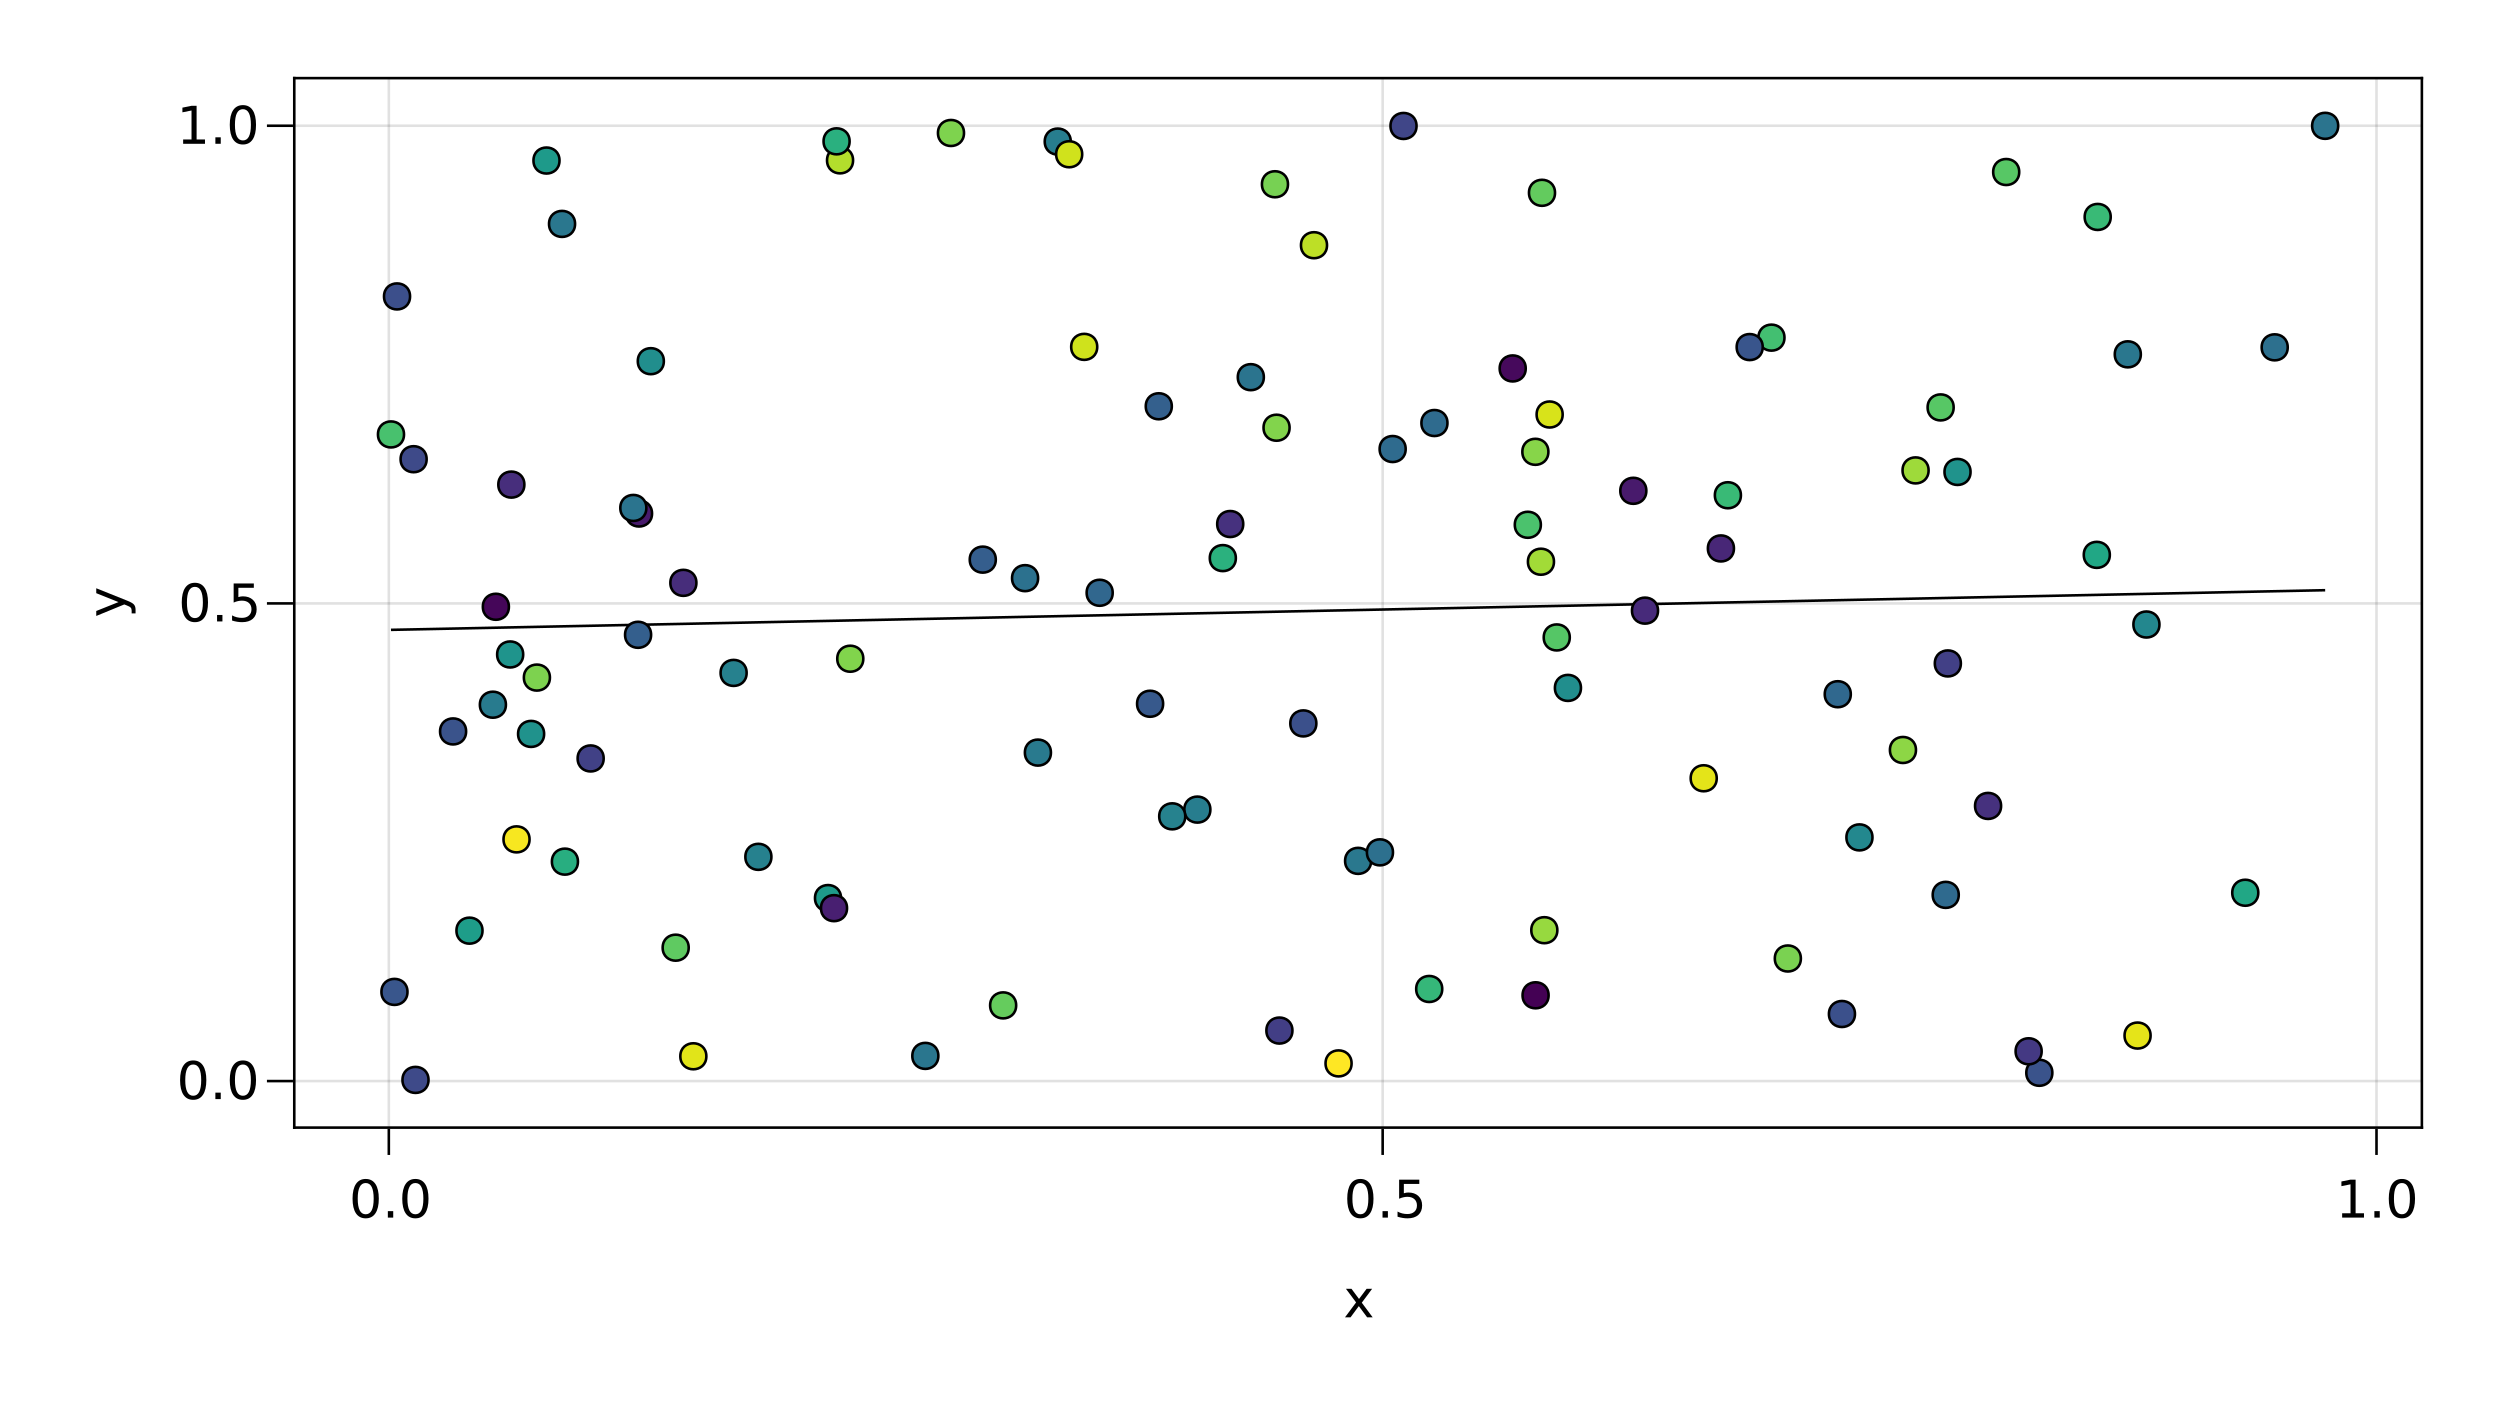 <?xml version="1.0" encoding="UTF-8"?>
<svg xmlns="http://www.w3.org/2000/svg" xmlns:xlink="http://www.w3.org/1999/xlink" width="960pt" height="540pt" viewBox="0 0 960 540" version="1.1">
<defs>
<g>
<symbol overflow="visible" id="glyph0-0">
<path style="stroke:none;" d="M 1 3.531 L 1 -14.109 L 11 -14.109 L 11 3.531 Z M 2.125 2.422 L 9.891 2.422 L 9.891 -12.984 L 2.125 -12.984 Z M 2.125 2.422 "/>
</symbol>
<symbol overflow="visible" id="glyph0-1">
<path style="stroke:none;" d="M 6.359 -13.281 C 5.336 -13.281 4.57 -12.781 4.062 -11.781 C 3.551 -10.781 3.297 -9.281 3.297 -7.281 C 3.297 -5.281 3.551 -3.781 4.062 -2.781 C 4.57 -1.781 5.336 -1.281 6.359 -1.281 C 7.379 -1.281 8.145 -1.781 8.656 -2.781 C 9.164 -3.781 9.422 -5.281 9.422 -7.281 C 9.422 -9.281 9.164 -10.781 8.656 -11.781 C 8.145 -12.781 7.379 -13.281 6.359 -13.281 Z M 6.359 -14.844 C 7.992 -14.844 9.238 -14.195 10.094 -12.906 C 10.957 -11.613 11.391 -9.738 11.391 -7.281 C 11.391 -4.82 10.957 -2.945 10.094 -1.656 C 9.238 -0.363 7.992 0.281 6.359 0.281 C 4.723 0.281 3.473 -0.363 2.609 -1.656 C 1.742 -2.945 1.312 -4.82 1.312 -7.281 C 1.312 -9.738 1.742 -11.613 2.609 -12.906 C 3.473 -14.195 4.723 -14.844 6.359 -14.844 Z M 6.359 -14.844 "/>
</symbol>
<symbol overflow="visible" id="glyph1-0">
<path style="stroke:none;" d="M 1 3.531 L 1 -14.109 L 11 -14.109 L 11 3.531 Z M 2.125 2.422 L 9.891 2.422 L 9.891 -12.984 L 2.125 -12.984 Z M 2.125 2.422 "/>
</symbol>
<symbol overflow="visible" id="glyph1-1">
<path style="stroke:none;" d="M 2.141 -2.484 L 4.203 -2.484 L 4.203 0 L 2.141 0 Z M 2.141 -2.484 "/>
</symbol>
<symbol overflow="visible" id="glyph1-2">
<path style="stroke:none;" d="M 6.359 -13.281 C 5.336 -13.281 4.57 -12.781 4.062 -11.781 C 3.551 -10.781 3.297 -9.281 3.297 -7.281 C 3.297 -5.281 3.551 -3.781 4.062 -2.781 C 4.57 -1.781 5.336 -1.281 6.359 -1.281 C 7.379 -1.281 8.145 -1.781 8.656 -2.781 C 9.164 -3.781 9.422 -5.281 9.422 -7.281 C 9.422 -9.281 9.164 -10.781 8.656 -11.781 C 8.145 -12.781 7.379 -13.281 6.359 -13.281 Z M 6.359 -14.844 C 7.992 -14.844 9.238 -14.195 10.094 -12.906 C 10.957 -11.613 11.391 -9.738 11.391 -7.281 C 11.391 -4.82 10.957 -2.945 10.094 -1.656 C 9.238 -0.363 7.992 0.281 6.359 0.281 C 4.723 0.281 3.473 -0.363 2.609 -1.656 C 1.742 -2.945 1.312 -4.82 1.312 -7.281 C 1.312 -9.738 1.742 -11.613 2.609 -12.906 C 3.473 -14.195 4.723 -14.844 6.359 -14.844 Z M 6.359 -14.844 "/>
</symbol>
<symbol overflow="visible" id="glyph2-0">
<path style="stroke:none;" d="M 1 3.531 L 1 -14.109 L 11 -14.109 L 11 3.531 Z M 2.125 2.422 L 9.891 2.422 L 9.891 -12.984 L 2.125 -12.984 Z M 2.125 2.422 "/>
</symbol>
<symbol overflow="visible" id="glyph2-1">
<path style="stroke:none;" d="M 6.359 -13.281 C 5.336 -13.281 4.57 -12.781 4.062 -11.781 C 3.551 -10.781 3.297 -9.281 3.297 -7.281 C 3.297 -5.281 3.551 -3.781 4.062 -2.781 C 4.57 -1.781 5.336 -1.281 6.359 -1.281 C 7.379 -1.281 8.145 -1.781 8.656 -2.781 C 9.164 -3.781 9.422 -5.281 9.422 -7.281 C 9.422 -9.281 9.164 -10.781 8.656 -11.781 C 8.145 -12.781 7.379 -13.281 6.359 -13.281 Z M 6.359 -14.844 C 7.992 -14.844 9.238 -14.195 10.094 -12.906 C 10.957 -11.613 11.391 -9.738 11.391 -7.281 C 11.391 -4.82 10.957 -2.945 10.094 -1.656 C 9.238 -0.363 7.992 0.281 6.359 0.281 C 4.723 0.281 3.473 -0.363 2.609 -1.656 C 1.742 -2.945 1.312 -4.82 1.312 -7.281 C 1.312 -9.738 1.742 -11.613 2.609 -12.906 C 3.473 -14.195 4.723 -14.844 6.359 -14.844 Z M 6.359 -14.844 "/>
</symbol>
<symbol overflow="visible" id="glyph2-2">
<path style="stroke:none;" d="M 2.141 -2.484 L 4.203 -2.484 L 4.203 0 L 2.141 0 Z M 2.141 -2.484 "/>
</symbol>
<symbol overflow="visible" id="glyph2-3">
<path style="stroke:none;" d="M 2.156 -14.578 L 9.906 -14.578 L 9.906 -12.922 L 3.969 -12.922 L 3.969 -9.344 C 4.25 -9.445 4.531 -9.52 4.812 -9.562 C 5.102 -9.613 5.395 -9.641 5.688 -9.641 C 7.312 -9.641 8.598 -9.191 9.547 -8.297 C 10.504 -7.41 10.984 -6.203 10.984 -4.672 C 10.984 -3.109 10.492 -1.891 9.516 -1.016 C 8.535 -0.148 7.156 0.281 5.375 0.281 C 4.77 0.281 4.148 0.227 3.516 0.125 C 2.879 0.02 2.223 -0.133 1.547 -0.344 L 1.547 -2.328 C 2.129 -2.004 2.734 -1.766 3.359 -1.609 C 3.984 -1.453 4.645 -1.375 5.344 -1.375 C 6.469 -1.375 7.359 -1.672 8.016 -2.266 C 8.672 -2.859 9 -3.66 9 -4.672 C 9 -5.691 8.672 -6.5 8.016 -7.094 C 7.359 -7.688 6.469 -7.984 5.344 -7.984 C 4.812 -7.984 4.285 -7.922 3.766 -7.797 C 3.242 -7.68 2.707 -7.5 2.156 -7.25 Z M 2.156 -14.578 "/>
</symbol>
<symbol overflow="visible" id="glyph2-4">
<path style="stroke:none;" d="M 2.484 -1.656 L 5.703 -1.656 L 5.703 -12.781 L 2.203 -12.078 L 2.203 -13.875 L 5.688 -14.578 L 7.656 -14.578 L 7.656 -1.656 L 10.875 -1.656 L 10.875 0 L 2.484 0 Z M 2.484 -1.656 "/>
</symbol>
<symbol overflow="visible" id="glyph3-0">
<path style="stroke:none;" d="M 1 3.531 L 1 -14.109 L 11 -14.109 L 11 3.531 Z M 2.125 2.422 L 9.891 2.422 L 9.891 -12.984 L 2.125 -12.984 Z M 2.125 2.422 "/>
</symbol>
<symbol overflow="visible" id="glyph3-1">
<path style="stroke:none;" d="M 2.141 -2.484 L 4.203 -2.484 L 4.203 0 L 2.141 0 Z M 2.141 -2.484 "/>
</symbol>
<symbol overflow="visible" id="glyph3-2">
<path style="stroke:none;" d="M 6.359 -13.281 C 5.336 -13.281 4.57 -12.781 4.062 -11.781 C 3.551 -10.781 3.297 -9.281 3.297 -7.281 C 3.297 -5.281 3.551 -3.781 4.062 -2.781 C 4.57 -1.781 5.336 -1.281 6.359 -1.281 C 7.379 -1.281 8.145 -1.781 8.656 -2.781 C 9.164 -3.781 9.422 -5.281 9.422 -7.281 C 9.422 -9.281 9.164 -10.781 8.656 -11.781 C 8.145 -12.781 7.379 -13.281 6.359 -13.281 Z M 6.359 -14.844 C 7.992 -14.844 9.238 -14.195 10.094 -12.906 C 10.957 -11.613 11.391 -9.738 11.391 -7.281 C 11.391 -4.82 10.957 -2.945 10.094 -1.656 C 9.238 -0.363 7.992 0.281 6.359 0.281 C 4.723 0.281 3.473 -0.363 2.609 -1.656 C 1.742 -2.945 1.312 -4.82 1.312 -7.281 C 1.312 -9.738 1.742 -11.613 2.609 -12.906 C 3.473 -14.195 4.723 -14.844 6.359 -14.844 Z M 6.359 -14.844 "/>
</symbol>
<symbol overflow="visible" id="glyph3-3">
<path style="stroke:none;" d="M 10.984 -10.938 L 7.016 -5.609 L 11.188 0 L 9.062 0 L 5.875 -4.297 L 2.703 0 L 0.578 0 L 4.828 -5.719 L 0.938 -10.938 L 3.062 -10.938 L 5.953 -7.047 L 8.859 -10.938 Z M 10.984 -10.938 "/>
</symbol>
<symbol overflow="visible" id="glyph4-0">
<path style="stroke:none;" d="M 1 3.531 L 1 -14.109 L 11 -14.109 L 11 3.531 Z M 2.125 2.422 L 9.891 2.422 L 9.891 -12.984 L 2.125 -12.984 Z M 2.125 2.422 "/>
</symbol>
<symbol overflow="visible" id="glyph4-1">
<path style="stroke:none;" d="M 6.359 -13.281 C 5.336 -13.281 4.57 -12.781 4.062 -11.781 C 3.551 -10.781 3.297 -9.281 3.297 -7.281 C 3.297 -5.281 3.551 -3.781 4.062 -2.781 C 4.57 -1.781 5.336 -1.281 6.359 -1.281 C 7.379 -1.281 8.145 -1.781 8.656 -2.781 C 9.164 -3.781 9.422 -5.281 9.422 -7.281 C 9.422 -9.281 9.164 -10.781 8.656 -11.781 C 8.145 -12.781 7.379 -13.281 6.359 -13.281 Z M 6.359 -14.844 C 7.992 -14.844 9.238 -14.195 10.094 -12.906 C 10.957 -11.613 11.391 -9.738 11.391 -7.281 C 11.391 -4.82 10.957 -2.945 10.094 -1.656 C 9.238 -0.363 7.992 0.281 6.359 0.281 C 4.723 0.281 3.473 -0.363 2.609 -1.656 C 1.742 -2.945 1.312 -4.82 1.312 -7.281 C 1.312 -9.738 1.742 -11.613 2.609 -12.906 C 3.473 -14.195 4.723 -14.844 6.359 -14.844 Z M 6.359 -14.844 "/>
</symbol>
<symbol overflow="visible" id="glyph5-0">
<path style="stroke:none;" d="M 1 3.531 L 1 -14.109 L 11 -14.109 L 11 3.531 Z M 2.125 2.422 L 9.891 2.422 L 9.891 -12.984 L 2.125 -12.984 Z M 2.125 2.422 "/>
</symbol>
<symbol overflow="visible" id="glyph5-1">
<path style="stroke:none;" d="M 2.141 -2.484 L 4.203 -2.484 L 4.203 0 L 2.141 0 Z M 2.141 -2.484 "/>
</symbol>
<symbol overflow="visible" id="glyph5-2">
<path style="stroke:none;" d="M 6.359 -13.281 C 5.336 -13.281 4.57 -12.781 4.062 -11.781 C 3.551 -10.781 3.297 -9.281 3.297 -7.281 C 3.297 -5.281 3.551 -3.781 4.062 -2.781 C 4.57 -1.781 5.336 -1.281 6.359 -1.281 C 7.379 -1.281 8.145 -1.781 8.656 -2.781 C 9.164 -3.781 9.422 -5.281 9.422 -7.281 C 9.422 -9.281 9.164 -10.781 8.656 -11.781 C 8.145 -12.781 7.379 -13.281 6.359 -13.281 Z M 6.359 -14.844 C 7.992 -14.844 9.238 -14.195 10.094 -12.906 C 10.957 -11.613 11.391 -9.738 11.391 -7.281 C 11.391 -4.82 10.957 -2.945 10.094 -1.656 C 9.238 -0.363 7.992 0.281 6.359 0.281 C 4.723 0.281 3.473 -0.363 2.609 -1.656 C 1.742 -2.945 1.312 -4.82 1.312 -7.281 C 1.312 -9.738 1.742 -11.613 2.609 -12.906 C 3.473 -14.195 4.723 -14.844 6.359 -14.844 Z M 6.359 -14.844 "/>
</symbol>
<symbol overflow="visible" id="glyph5-3">
<path style="stroke:none;" d="M 2.156 -14.578 L 9.906 -14.578 L 9.906 -12.922 L 3.969 -12.922 L 3.969 -9.344 C 4.25 -9.445 4.531 -9.52 4.812 -9.562 C 5.102 -9.613 5.395 -9.641 5.688 -9.641 C 7.312 -9.641 8.598 -9.191 9.547 -8.297 C 10.504 -7.41 10.984 -6.203 10.984 -4.672 C 10.984 -3.109 10.492 -1.891 9.516 -1.016 C 8.535 -0.148 7.156 0.281 5.375 0.281 C 4.77 0.281 4.148 0.227 3.516 0.125 C 2.879 0.02 2.223 -0.133 1.547 -0.344 L 1.547 -2.328 C 2.129 -2.004 2.734 -1.766 3.359 -1.609 C 3.984 -1.453 4.645 -1.375 5.344 -1.375 C 6.469 -1.375 7.359 -1.672 8.016 -2.266 C 8.672 -2.859 9 -3.66 9 -4.672 C 9 -5.691 8.672 -6.5 8.016 -7.094 C 7.359 -7.688 6.469 -7.984 5.344 -7.984 C 4.812 -7.984 4.285 -7.922 3.766 -7.797 C 3.242 -7.68 2.707 -7.5 2.156 -7.25 Z M 2.156 -14.578 "/>
</symbol>
<symbol overflow="visible" id="glyph6-0">
<path style="stroke:none;" d="M 1 3.531 L 1 -14.109 L 11 -14.109 L 11 3.531 Z M 2.125 2.422 L 9.891 2.422 L 9.891 -12.984 L 2.125 -12.984 Z M 2.125 2.422 "/>
</symbol>
<symbol overflow="visible" id="glyph6-1">
<path style="stroke:none;" d="M 2.484 -1.656 L 5.703 -1.656 L 5.703 -12.781 L 2.203 -12.078 L 2.203 -13.875 L 5.688 -14.578 L 7.656 -14.578 L 7.656 -1.656 L 10.875 -1.656 L 10.875 0 L 2.484 0 Z M 2.484 -1.656 "/>
</symbol>
<symbol overflow="visible" id="glyph7-0">
<path style="stroke:none;" d="M 1 3.531 L 1 -14.109 L 11 -14.109 L 11 3.531 Z M 2.125 2.422 L 9.891 2.422 L 9.891 -12.984 L 2.125 -12.984 Z M 2.125 2.422 "/>
</symbol>
<symbol overflow="visible" id="glyph7-1">
<path style="stroke:none;" d="M 2.141 -2.484 L 4.203 -2.484 L 4.203 0 L 2.141 0 Z M 2.141 -2.484 "/>
</symbol>
<symbol overflow="visible" id="glyph7-2">
<path style="stroke:none;" d="M 6.359 -13.281 C 5.336 -13.281 4.57 -12.781 4.062 -11.781 C 3.551 -10.781 3.297 -9.281 3.297 -7.281 C 3.297 -5.281 3.551 -3.781 4.062 -2.781 C 4.57 -1.781 5.336 -1.281 6.359 -1.281 C 7.379 -1.281 8.145 -1.781 8.656 -2.781 C 9.164 -3.781 9.422 -5.281 9.422 -7.281 C 9.422 -9.281 9.164 -10.781 8.656 -11.781 C 8.145 -12.781 7.379 -13.281 6.359 -13.281 Z M 6.359 -14.844 C 7.992 -14.844 9.238 -14.195 10.094 -12.906 C 10.957 -11.613 11.391 -9.738 11.391 -7.281 C 11.391 -4.82 10.957 -2.945 10.094 -1.656 C 9.238 -0.363 7.992 0.281 6.359 0.281 C 4.723 0.281 3.473 -0.363 2.609 -1.656 C 1.742 -2.945 1.312 -4.82 1.312 -7.281 C 1.312 -9.738 1.742 -11.613 2.609 -12.906 C 3.473 -14.195 4.723 -14.844 6.359 -14.844 Z M 6.359 -14.844 "/>
</symbol>
<symbol overflow="visible" id="glyph8-0">
<path style="stroke:none;" d="M 3.531 -1 L -14.109 -1 L -14.109 -11 L 3.531 -11 Z M 2.422 -2.125 L 2.422 -9.891 L -12.984 -9.891 L -12.984 -2.125 Z M 2.422 -2.125 "/>
</symbol>
<symbol overflow="visible" id="glyph8-1">
<path style="stroke:none;" d="M 1.016 -6.438 C 2.316 -5.926 3.164 -5.43 3.562 -4.953 C 3.957 -4.473 4.156 -3.828 4.156 -3.016 L 4.156 -1.578 L 2.656 -1.578 L 2.656 -2.641 C 2.656 -3.129 2.535 -3.508 2.297 -3.781 C 2.066 -4.062 1.516 -4.367 0.641 -4.703 L -0.172 -5.016 L -10.938 -0.594 L -10.938 -2.5 L -2.391 -5.922 L -10.938 -9.344 L -10.938 -11.234 Z M 1.016 -6.438 "/>
</symbol>
</g>
<clipPath id="clip1">
  <path d="M 519 30 L 559 30 L 559 68 L 519 68 Z M 519 30 "/>
</clipPath>
<clipPath id="clip2">
  <path d="M 873 30 L 913 30 L 913 68 L 873 68 Z M 873 30 "/>
</clipPath>
<clipPath id="clip3">
  <path d="M 140 395 L 179 395 L 179 433 L 140 433 Z M 140 395 "/>
</clipPath>
</defs>
<g id="surface41">
<rect x="0" y="0" width="960" height="540" style="fill:rgb(100%,100%,100%);fill-opacity:1;stroke:none;"/>
<path style=" stroke:none;fill-rule:nonzero;fill:rgb(100%,100%,100%);fill-opacity:1;" d="M 113 433 L 930 433 L 930 30 L 113 30 Z M 113 433 "/>
<path style="fill:none;stroke-width:1;stroke-linecap:butt;stroke-linejoin:miter;stroke:rgb(0%,0%,0%);stroke-opacity:0.12;stroke-miterlimit:10;" d="M 149.309 433 L 149.309 30 "/>
<path style="fill:none;stroke-width:1;stroke-linecap:butt;stroke-linejoin:miter;stroke:rgb(0%,0%,0%);stroke-opacity:0.12;stroke-miterlimit:10;" d="M 530.941 433 L 530.941 30 "/>
<path style="fill:none;stroke-width:1;stroke-linecap:butt;stroke-linejoin:miter;stroke:rgb(0%,0%,0%);stroke-opacity:0.12;stroke-miterlimit:10;" d="M 912.578 433 L 912.578 30 "/>
<path style="fill:none;stroke-width:1;stroke-linecap:butt;stroke-linejoin:miter;stroke:rgb(0%,0%,0%);stroke-opacity:0.12;stroke-miterlimit:10;" d="M 113 415.133 L 930 415.133 "/>
<path style="fill:none;stroke-width:1;stroke-linecap:butt;stroke-linejoin:miter;stroke:rgb(0%,0%,0%);stroke-opacity:0.12;stroke-miterlimit:10;" d="M 113 231.711 L 930 231.711 "/>
<path style="fill:none;stroke-width:1;stroke-linecap:butt;stroke-linejoin:miter;stroke:rgb(0%,0%,0%);stroke-opacity:0.12;stroke-miterlimit:10;" d="M 113 48.285 L 930 48.285 "/>
<g style="fill:rgb(0%,0%,0%);fill-opacity:1;">
  <use xlink:href="#glyph0-1" x="134.07" y="467.562"/>
</g>
<g style="fill:rgb(0%,0%,0%);fill-opacity:1;">
  <use xlink:href="#glyph1-1" x="146.793" y="467.562"/>
</g>
<g style="fill:rgb(0%,0%,0%);fill-opacity:1;">
  <use xlink:href="#glyph1-2" x="153.152" y="467.562"/>
</g>
<g style="fill:rgb(0%,0%,0%);fill-opacity:1;">
  <use xlink:href="#glyph2-1" x="516.027" y="467.562"/>
</g>
<g style="fill:rgb(0%,0%,0%);fill-opacity:1;">
  <use xlink:href="#glyph2-2" x="528.75" y="467.562"/>
</g>
<g style="fill:rgb(0%,0%,0%);fill-opacity:1;">
  <use xlink:href="#glyph2-3" x="535.109" y="467.562"/>
</g>
<g style="fill:rgb(0%,0%,0%);fill-opacity:1;">
  <use xlink:href="#glyph2-4" x="896.898" y="467.562"/>
</g>
<g style="fill:rgb(0%,0%,0%);fill-opacity:1;">
  <use xlink:href="#glyph3-1" x="909.621" y="467.562"/>
</g>
<g style="fill:rgb(0%,0%,0%);fill-opacity:1;">
  <use xlink:href="#glyph3-2" x="915.98" y="467.562"/>
</g>
<g style="fill:rgb(0%,0%,0%);fill-opacity:1;">
  <use xlink:href="#glyph3-3" x="515.91" y="505.844"/>
</g>
<g style="fill:rgb(0%,0%,0%);fill-opacity:1;">
  <use xlink:href="#glyph4-1" x="67.84" y="422.055"/>
</g>
<g style="fill:rgb(0%,0%,0%);fill-opacity:1;">
  <use xlink:href="#glyph5-1" x="80.566" y="422.055"/>
</g>
<g style="fill:rgb(0%,0%,0%);fill-opacity:1;">
  <use xlink:href="#glyph5-2" x="86.922" y="422.055"/>
</g>
<g style="fill:rgb(0%,0%,0%);fill-opacity:1;">
  <use xlink:href="#glyph4-1" x="68.484" y="238.633"/>
</g>
<g style="fill:rgb(0%,0%,0%);fill-opacity:1;">
  <use xlink:href="#glyph5-1" x="81.211" y="238.633"/>
</g>
<g style="fill:rgb(0%,0%,0%);fill-opacity:1;">
  <use xlink:href="#glyph5-3" x="87.566" y="238.633"/>
</g>
<g style="fill:rgb(0%,0%,0%);fill-opacity:1;">
  <use xlink:href="#glyph6-1" x="67.84" y="55.211"/>
</g>
<g style="fill:rgb(0%,0%,0%);fill-opacity:1;">
  <use xlink:href="#glyph7-1" x="80.566" y="55.211"/>
</g>
<g style="fill:rgb(0%,0%,0%);fill-opacity:1;">
  <use xlink:href="#glyph7-2" x="86.922" y="55.211"/>
</g>
<g style="fill:rgb(0%,0%,0%);fill-opacity:1;">
  <use xlink:href="#glyph8-1" x="47.898" y="237.121"/>
</g>
<path style="fill:none;stroke-width:1;stroke-linecap:butt;stroke-linejoin:miter;stroke:rgb(0%,0%,0%);stroke-opacity:1;stroke-miterlimit:10;" d="M 150.137 241.863 L 157.637 241.711 L 165.141 241.559 L 172.645 241.402 L 180.145 241.25 L 187.648 241.098 L 195.148 240.941 L 202.652 240.789 L 210.156 240.633 L 217.656 240.48 L 225.16 240.328 L 232.66 240.172 L 247.668 239.867 L 255.168 239.711 L 262.672 239.559 L 270.172 239.402 L 277.676 239.25 L 285.176 239.098 L 292.68 238.941 L 300.184 238.789 L 307.684 238.637 L 315.188 238.48 L 322.688 238.328 L 330.191 238.172 L 337.695 238.02 L 345.195 237.867 L 352.699 237.711 L 360.199 237.559 L 367.703 237.406 L 375.207 237.25 L 382.707 237.098 L 390.211 236.941 L 397.711 236.789 L 405.215 236.637 L 412.715 236.48 L 427.723 236.176 L 435.223 236.02 L 442.727 235.867 L 450.227 235.711 L 465.234 235.406 L 472.734 235.25 L 480.238 235.098 L 487.738 234.945 L 495.242 234.789 L 502.746 234.637 L 510.246 234.48 L 517.75 234.328 L 525.25 234.176 L 532.754 234.02 L 540.254 233.867 L 547.758 233.715 L 555.262 233.559 L 562.762 233.406 L 570.266 233.25 L 577.766 233.098 L 585.27 232.945 L 592.773 232.789 L 600.273 232.637 L 607.777 232.484 L 615.277 232.328 L 622.781 232.176 L 630.285 232.02 L 637.785 231.867 L 645.289 231.715 L 652.789 231.559 L 660.293 231.406 L 667.793 231.254 L 675.297 231.098 L 682.801 230.945 L 690.301 230.789 L 697.805 230.637 L 705.305 230.484 L 712.809 230.328 L 720.312 230.176 L 727.812 230.023 L 735.316 229.867 L 742.816 229.715 L 750.32 229.559 L 757.824 229.406 L 765.324 229.254 L 772.828 229.098 L 780.328 228.945 L 787.832 228.793 L 795.332 228.637 L 802.836 228.484 L 810.34 228.328 L 817.84 228.176 L 825.344 228.023 L 832.844 227.867 L 847.852 227.562 L 855.352 227.406 L 862.855 227.254 L 870.355 227.098 L 885.363 226.793 L 892.863 226.637 "/>
<path style="fill-rule:nonzero;fill:rgb(84.383%,88.705%,10.305%);fill-opacity:1;stroke-width:1;stroke-linecap:butt;stroke-linejoin:miter;stroke:rgb(0%,0%,0%);stroke-opacity:1;stroke-miterlimit:10;" d="M 600.062 159.172 C 600.062 165.836 590.062 165.836 590.062 159.172 C 590.062 152.504 600.062 152.504 600.062 159.172 "/>
<path style="fill-rule:nonzero;fill:rgb(26.075%,24.603%,52.224%);fill-opacity:1;stroke-width:1;stroke-linecap:butt;stroke-linejoin:miter;stroke:rgb(0%,0%,0%);stroke-opacity:1;stroke-miterlimit:10;" d="M 496.293 395.738 C 496.293 402.402 486.293 402.402 486.293 395.738 C 486.293 389.07 496.293 389.07 496.293 395.738 "/>
<path style="fill-rule:nonzero;fill:rgb(70.248%,86.74%,17.425%);fill-opacity:1;stroke-width:1;stroke-linecap:butt;stroke-linejoin:miter;stroke:rgb(0%,0%,0%);stroke-opacity:1;stroke-miterlimit:10;" d="M 327.578 61.574 C 327.578 68.242 317.578 68.242 317.578 61.574 C 317.578 54.91 327.578 54.91 327.578 61.574 "/>
<path style="fill-rule:nonzero;fill:rgb(20.742%,71.831%,47.322%);fill-opacity:1;stroke-width:1;stroke-linecap:butt;stroke-linejoin:miter;stroke:rgb(0%,0%,0%);stroke-opacity:1;stroke-miterlimit:10;" d="M 553.816 379.77 C 553.816 386.438 543.816 386.438 543.816 379.77 C 543.816 373.105 553.816 373.105 553.816 379.77 "/>
<path style="fill-rule:nonzero;fill:rgb(17.677%,43.918%,55.756%);fill-opacity:1;stroke-width:1;stroke-linecap:butt;stroke-linejoin:miter;stroke:rgb(0%,0%,0%);stroke-opacity:1;stroke-miterlimit:10;" d="M 878.484 133.375 C 878.484 140.043 868.484 140.043 868.484 133.375 C 868.484 126.711 878.484 126.711 878.484 133.375 "/>
<path style="fill-rule:nonzero;fill:rgb(38.938%,79.534%,37.105%);fill-opacity:1;stroke-width:1;stroke-linecap:butt;stroke-linejoin:miter;stroke:rgb(0%,0%,0%);stroke-opacity:1;stroke-miterlimit:10;" d="M 597.125 74.039 C 597.125 80.707 587.125 80.707 587.125 74.039 C 587.125 67.371 597.125 67.371 597.125 74.039 "/>
<path style="fill-rule:nonzero;fill:rgb(28.254%,10.409%,42.551%);fill-opacity:1;stroke-width:1;stroke-linecap:butt;stroke-linejoin:miter;stroke:rgb(0%,0%,0%);stroke-opacity:1;stroke-miterlimit:10;" d="M 632.195 188.469 C 632.195 195.137 622.195 195.137 622.195 188.469 C 622.195 181.801 632.195 181.801 632.195 188.469 "/>
<path style="fill-rule:nonzero;fill:rgb(26.7%,0.487%,32.941%);fill-opacity:1;stroke-width:1;stroke-linecap:butt;stroke-linejoin:miter;stroke:rgb(0%,0%,0%);stroke-opacity:1;stroke-miterlimit:10;" d="M 594.664 382.195 C 594.664 388.863 584.664 388.863 584.664 382.195 C 584.664 375.527 594.664 375.527 594.664 382.195 "/>
<path style="fill-rule:nonzero;fill:rgb(14.052%,53.021%,55.562%);fill-opacity:1;stroke-width:1;stroke-linecap:butt;stroke-linejoin:miter;stroke:rgb(0%,0%,0%);stroke-opacity:1;stroke-miterlimit:10;" d="M 829.23 239.812 C 829.23 246.48 819.23 246.48 819.23 239.812 C 819.23 233.148 829.23 233.148 829.23 239.812 "/>
<path style="fill-rule:nonzero;fill:rgb(39.726%,79.798%,36.646%);fill-opacity:1;stroke-width:1;stroke-linecap:butt;stroke-linejoin:miter;stroke:rgb(0%,0%,0%);stroke-opacity:1;stroke-miterlimit:10;" d="M 390.207 386.066 C 390.207 392.734 380.207 392.734 380.207 386.066 C 380.207 379.402 390.207 379.402 390.207 386.066 "/>
<path style="fill-rule:nonzero;fill:rgb(73.97%,87.313%,15.111%);fill-opacity:1;stroke-width:1;stroke-linecap:butt;stroke-linejoin:miter;stroke:rgb(0%,0%,0%);stroke-opacity:1;stroke-miterlimit:10;" d="M 509.574 94.164 C 509.574 100.832 499.574 100.832 499.574 94.164 C 499.574 87.496 509.574 87.496 509.574 94.164 "/>
<path style="fill-rule:nonzero;fill:rgb(12.005%,60.421%,54.113%);fill-opacity:1;stroke-width:1;stroke-linecap:butt;stroke-linejoin:miter;stroke:rgb(0%,0%,0%);stroke-opacity:1;stroke-miterlimit:10;" d="M 322.957 344.859 C 322.957 351.523 312.957 351.523 312.957 344.859 C 312.957 338.191 322.957 338.191 322.957 344.859 "/>
<path style="fill-rule:nonzero;fill:rgb(33.541%,77.657%,40.223%);fill-opacity:1;stroke-width:1;stroke-linecap:butt;stroke-linejoin:miter;stroke:rgb(0%,0%,0%);stroke-opacity:1;stroke-miterlimit:10;" d="M 602.793 244.777 C 602.793 251.441 592.793 251.441 592.793 244.777 C 592.793 238.109 602.793 238.109 602.793 244.777 "/>
<path style="fill-rule:nonzero;fill:rgb(18.46%,42.09%,55.68%);fill-opacity:1;stroke-width:1;stroke-linecap:butt;stroke-linejoin:miter;stroke:rgb(0%,0%,0%);stroke-opacity:1;stroke-miterlimit:10;" d="M 555.824 162.441 C 555.824 169.109 545.824 169.109 545.824 162.441 C 545.824 155.773 555.824 155.773 555.824 162.441 "/>
<path style="fill-rule:nonzero;fill:rgb(25.887%,25.121%,52.426%);fill-opacity:1;stroke-width:1;stroke-linecap:butt;stroke-linejoin:miter;stroke:rgb(0%,0%,0%);stroke-opacity:1;stroke-miterlimit:10;" d="M 752.969 254.758 C 752.969 261.422 742.969 261.422 742.969 254.758 C 742.969 248.09 752.969 248.09 752.969 254.758 "/>
<path style="fill-rule:nonzero;fill:rgb(34.228%,77.921%,39.835%);fill-opacity:1;stroke-width:1;stroke-linecap:butt;stroke-linejoin:miter;stroke:rgb(0%,0%,0%);stroke-opacity:1;stroke-miterlimit:10;" d="M 775.379 66.055 C 775.379 72.723 765.379 72.723 765.379 66.055 C 765.379 59.391 775.379 59.391 775.379 66.055 "/>
<path style="fill-rule:nonzero;fill:rgb(15.637%,68.146%,50.291%);fill-opacity:1;stroke-width:1;stroke-linecap:butt;stroke-linejoin:miter;stroke:rgb(0%,0%,0%);stroke-opacity:1;stroke-miterlimit:10;" d="M 221.93 330.867 C 221.93 337.535 211.93 337.535 211.93 330.867 C 211.93 324.203 221.93 324.203 221.93 330.867 "/>
<path style="fill-rule:nonzero;fill:rgb(15.562%,49.133%,55.779%);fill-opacity:1;stroke-width:1;stroke-linecap:butt;stroke-linejoin:miter;stroke:rgb(0%,0%,0%);stroke-opacity:1;stroke-miterlimit:10;" d="M 464.781 310.887 C 464.781 317.555 454.781 317.555 454.781 310.887 C 454.781 304.223 464.781 304.223 464.781 310.887 "/>
<path style=" stroke:none;fill-rule:nonzero;fill:rgb(25.045%,27.407%,53.291%);fill-opacity:1;" d="M 543.949 48.371 C 543.949 55.035 533.949 55.035 533.949 48.371 C 533.949 41.703 543.949 41.703 543.949 48.371 "/>
<g clip-path="url(#clip1)" clip-rule="nonzero">
<path style="fill:none;stroke-width:1;stroke-linecap:butt;stroke-linejoin:miter;stroke:rgb(0%,0%,0%);stroke-opacity:1;stroke-miterlimit:10;" d="M 543.949 48.371 C 543.949 55.035 533.949 55.035 533.949 48.371 C 533.949 41.703 543.949 41.703 543.949 48.371 "/>
</g>
<path style="fill-rule:nonzero;fill:rgb(29.333%,76.014%,42.596%);fill-opacity:1;stroke-width:1;stroke-linecap:butt;stroke-linejoin:miter;stroke:rgb(0%,0%,0%);stroke-opacity:1;stroke-miterlimit:10;" d="M 591.684 201.516 C 591.684 208.184 581.684 208.184 581.684 201.516 C 581.684 194.852 591.684 194.852 591.684 201.516 "/>
<path style="fill-rule:nonzero;fill:rgb(62.052%,85.327%,22.725%);fill-opacity:1;stroke-width:1;stroke-linecap:butt;stroke-linejoin:miter;stroke:rgb(0%,0%,0%);stroke-opacity:1;stroke-miterlimit:10;" d="M 740.578 180.633 C 740.578 187.301 730.578 187.301 730.578 180.633 C 730.578 173.969 740.578 173.969 740.578 180.633 "/>
<path style="fill-rule:nonzero;fill:rgb(20.661%,37.211%,55.303%);fill-opacity:1;stroke-width:1;stroke-linecap:butt;stroke-linejoin:miter;stroke:rgb(0%,0%,0%);stroke-opacity:1;stroke-miterlimit:10;" d="M 250.023 243.762 C 250.023 250.43 240.023 250.43 240.023 243.762 C 240.023 237.094 250.023 237.094 250.023 243.762 "/>
<path style="fill-rule:nonzero;fill:rgb(50.742%,82.881%,29.951%);fill-opacity:1;stroke-width:1;stroke-linecap:butt;stroke-linejoin:miter;stroke:rgb(0%,0%,0%);stroke-opacity:1;stroke-miterlimit:10;" d="M 331.508 252.953 C 331.508 259.617 321.508 259.617 321.508 252.953 C 321.508 246.285 331.508 246.285 331.508 252.953 "/>
<path style="fill-rule:nonzero;fill:rgb(17.452%,44.458%,55.771%);fill-opacity:1;stroke-width:1;stroke-linecap:butt;stroke-linejoin:miter;stroke:rgb(0%,0%,0%);stroke-opacity:1;stroke-miterlimit:10;" d="M 398.629 222.012 C 398.629 228.676 388.629 228.676 388.629 222.012 C 388.629 215.344 398.629 215.344 398.629 222.012 "/>
<path style="fill-rule:nonzero;fill:rgb(23.469%,31.121%,54.309%);fill-opacity:1;stroke-width:1;stroke-linecap:butt;stroke-linejoin:miter;stroke:rgb(0%,0%,0%);stroke-opacity:1;stroke-miterlimit:10;" d="M 157.461 113.828 C 157.461 120.496 147.461 120.496 147.461 113.828 C 147.461 107.16 157.461 107.16 157.461 113.828 "/>
<path style="fill-rule:nonzero;fill:rgb(55.36%,83.957%,27.035%);fill-opacity:1;stroke-width:1;stroke-linecap:butt;stroke-linejoin:miter;stroke:rgb(0%,0%,0%);stroke-opacity:1;stroke-miterlimit:10;" d="M 735.73 287.996 C 735.73 294.66 725.73 294.66 725.73 287.996 C 725.73 281.328 735.73 281.328 735.73 287.996 "/>
<path style="fill-rule:nonzero;fill:rgb(16.667%,46.364%,55.805%);fill-opacity:1;stroke-width:1;stroke-linecap:butt;stroke-linejoin:miter;stroke:rgb(0%,0%,0%);stroke-opacity:1;stroke-miterlimit:10;" d="M 360.332 405.461 C 360.332 412.125 350.332 412.125 350.332 405.461 C 350.332 398.793 360.332 398.793 360.332 405.461 "/>
<path style="fill-rule:nonzero;fill:rgb(27.755%,18.222%,48.774%);fill-opacity:1;stroke-width:1;stroke-linecap:butt;stroke-linejoin:miter;stroke:rgb(0%,0%,0%);stroke-opacity:1;stroke-miterlimit:10;" d="M 201.355 186.086 C 201.355 192.754 191.355 192.754 191.355 186.086 C 191.355 179.418 201.355 179.418 201.355 186.086 "/>
<path style="fill-rule:nonzero;fill:rgb(15.014%,50.523%,55.738%);fill-opacity:1;stroke-width:1;stroke-linecap:butt;stroke-linejoin:miter;stroke:rgb(0%,0%,0%);stroke-opacity:1;stroke-miterlimit:10;" d="M 296.219 329.027 C 296.219 335.695 286.219 335.695 286.219 329.027 C 286.219 322.359 296.219 322.359 296.219 329.027 "/>
<path style="fill-rule:nonzero;fill:rgb(13.191%,65.327%,52.038%);fill-opacity:1;stroke-width:1;stroke-linecap:butt;stroke-linejoin:miter;stroke:rgb(0%,0%,0%);stroke-opacity:1;stroke-miterlimit:10;" d="M 867.184 342.816 C 867.184 349.48 857.184 349.48 857.184 342.816 C 857.184 336.148 867.184 336.148 867.184 342.816 "/>
<path style="fill-rule:nonzero;fill:rgb(23.287%,31.527%,54.399%);fill-opacity:1;stroke-width:1;stroke-linecap:butt;stroke-linejoin:miter;stroke:rgb(0%,0%,0%);stroke-opacity:1;stroke-miterlimit:10;" d="M 712.305 389.375 C 712.305 396.043 702.305 396.043 702.305 389.375 C 702.305 382.711 712.305 382.711 712.305 389.375 "/>
<path style="fill-rule:nonzero;fill:rgb(21.72%,34.938%,55.02%);fill-opacity:1;stroke-width:1;stroke-linecap:butt;stroke-linejoin:miter;stroke:rgb(0%,0%,0%);stroke-opacity:1;stroke-miterlimit:10;" d="M 446.637 270.242 C 446.637 276.91 436.637 276.91 436.637 270.242 C 436.637 263.574 446.637 263.574 446.637 270.242 "/>
<path style="fill-rule:nonzero;fill:rgb(99.325%,90.616%,14.394%);fill-opacity:1;stroke-width:1;stroke-linecap:butt;stroke-linejoin:miter;stroke:rgb(0%,0%,0%);stroke-opacity:1;stroke-miterlimit:10;" d="M 519.008 408.344 C 519.008 415.012 509.008 415.012 509.008 408.344 C 509.008 401.68 519.008 401.68 519.008 408.344 "/>
<path style="fill-rule:nonzero;fill:rgb(22.794%,32.625%,54.64%);fill-opacity:1;stroke-width:1;stroke-linecap:butt;stroke-linejoin:miter;stroke:rgb(0%,0%,0%);stroke-opacity:1;stroke-miterlimit:10;" d="M 788.102 411.949 C 788.102 418.617 778.102 418.617 778.102 411.949 C 778.102 405.285 788.102 405.285 788.102 411.949 "/>
<path style="fill-rule:nonzero;fill:rgb(13.873%,53.511%,55.503%);fill-opacity:1;stroke-width:1;stroke-linecap:butt;stroke-linejoin:miter;stroke:rgb(0%,0%,0%);stroke-opacity:1;stroke-miterlimit:10;" d="M 719.027 321.562 C 719.027 328.227 709.027 328.227 709.027 321.562 C 709.027 314.895 719.027 314.895 719.027 321.562 "/>
<path style="fill-rule:nonzero;fill:rgb(19.209%,40.384%,55.584%);fill-opacity:1;stroke-width:1;stroke-linecap:butt;stroke-linejoin:miter;stroke:rgb(0%,0%,0%);stroke-opacity:1;stroke-miterlimit:10;" d="M 427.273 227.625 C 427.273 234.293 417.273 234.293 417.273 227.625 C 417.273 220.957 427.273 220.957 427.273 227.625 "/>
<path style="fill-rule:nonzero;fill:rgb(26.71%,22.551%,51.255%);fill-opacity:1;stroke-width:1;stroke-linecap:butt;stroke-linejoin:miter;stroke:rgb(0%,0%,0%);stroke-opacity:1;stroke-miterlimit:10;" d="M 783.996 403.695 C 783.996 410.363 773.996 410.363 773.996 403.695 C 773.996 397.027 783.996 397.027 783.996 403.695 "/>
<path style="fill-rule:nonzero;fill:rgb(28.252%,10.386%,42.53%);fill-opacity:1;stroke-width:1;stroke-linecap:butt;stroke-linejoin:miter;stroke:rgb(0%,0%,0%);stroke-opacity:1;stroke-miterlimit:10;" d="M 250.383 197.188 C 250.383 203.855 240.383 203.855 240.383 197.188 C 240.383 190.52 250.383 190.52 250.383 197.188 "/>
<path style="fill-rule:nonzero;fill:rgb(22.639%,72.837%,46.281%);fill-opacity:1;stroke-width:1;stroke-linecap:butt;stroke-linejoin:miter;stroke:rgb(0%,0%,0%);stroke-opacity:1;stroke-miterlimit:10;" d="M 668.508 190.176 C 668.508 196.844 658.508 196.844 658.508 190.176 C 658.508 183.512 668.508 183.512 668.508 190.176 "/>
<path style="fill-rule:nonzero;fill:rgb(27.857%,17.636%,48.385%);fill-opacity:1;stroke-width:1;stroke-linecap:butt;stroke-linejoin:miter;stroke:rgb(0%,0%,0%);stroke-opacity:1;stroke-miterlimit:10;" d="M 267.418 223.812 C 267.418 230.48 257.418 230.48 257.418 223.812 C 257.418 217.148 267.418 217.148 267.418 223.812 "/>
<path style="fill-rule:nonzero;fill:rgb(16.467%,46.861%,55.806%);fill-opacity:1;stroke-width:1;stroke-linecap:butt;stroke-linejoin:miter;stroke:rgb(0%,0%,0%);stroke-opacity:1;stroke-miterlimit:10;" d="M 822.074 136.066 C 822.074 142.734 812.074 142.734 812.074 136.066 C 812.074 129.402 822.074 129.402 822.074 136.066 "/>
<path style="fill-rule:nonzero;fill:rgb(48.002%,82.189%,31.653%);fill-opacity:1;stroke-width:1;stroke-linecap:butt;stroke-linejoin:miter;stroke:rgb(0%,0%,0%);stroke-opacity:1;stroke-miterlimit:10;" d="M 691.531 368.062 C 691.531 374.73 681.531 374.73 681.531 368.062 C 681.531 361.395 691.531 361.395 691.531 368.062 "/>
<path style="fill-rule:nonzero;fill:rgb(96.509%,90.245%,12.685%);fill-opacity:1;stroke-width:1;stroke-linecap:butt;stroke-linejoin:miter;stroke:rgb(0%,0%,0%);stroke-opacity:1;stroke-miterlimit:10;" d="M 203.348 322.32 C 203.348 328.988 193.348 328.988 193.348 322.32 C 193.348 315.652 203.348 315.652 203.348 322.32 "/>
<path style="fill-rule:nonzero;fill:rgb(28.417%,75.605%,43.101%);fill-opacity:1;stroke-width:1;stroke-linecap:butt;stroke-linejoin:miter;stroke:rgb(0%,0%,0%);stroke-opacity:1;stroke-miterlimit:10;" d="M 155.137 166.824 C 155.137 173.488 145.137 173.488 145.137 166.824 C 145.137 160.156 155.137 160.156 155.137 166.824 "/>
<path style="fill-rule:nonzero;fill:rgb(22.309%,33.672%,54.819%);fill-opacity:1;stroke-width:1;stroke-linecap:butt;stroke-linejoin:miter;stroke:rgb(0%,0%,0%);stroke-opacity:1;stroke-miterlimit:10;" d="M 156.473 380.891 C 156.473 387.559 146.473 387.559 146.473 380.891 C 146.473 374.223 156.473 374.223 156.473 380.891 "/>
<path style="fill-rule:nonzero;fill:rgb(16.438%,46.933%,55.806%);fill-opacity:1;stroke-width:1;stroke-linecap:butt;stroke-linejoin:miter;stroke:rgb(0%,0%,0%);stroke-opacity:1;stroke-miterlimit:10;" d="M 526.516 330.57 C 526.516 337.238 516.516 337.238 516.516 330.57 C 516.516 323.902 526.516 323.902 526.516 330.57 "/>
<path style="fill-rule:nonzero;fill:rgb(15.564%,49.126%,55.779%);fill-opacity:1;stroke-width:1;stroke-linecap:butt;stroke-linejoin:miter;stroke:rgb(0%,0%,0%);stroke-opacity:1;stroke-miterlimit:10;" d="M 411.176 54.367 C 411.176 61.035 401.176 61.035 401.176 54.367 C 401.176 47.699 411.176 47.699 411.176 54.367 "/>
<path style="fill-rule:nonzero;fill:rgb(22.804%,32.602%,54.635%);fill-opacity:1;stroke-width:1;stroke-linecap:butt;stroke-linejoin:miter;stroke:rgb(0%,0%,0%);stroke-opacity:1;stroke-miterlimit:10;" d="M 178.984 280.871 C 178.984 287.535 168.984 287.535 168.984 280.871 C 168.984 274.203 178.984 274.203 178.984 280.871 "/>
<path style="fill-rule:nonzero;fill:rgb(51.025%,82.952%,29.775%);fill-opacity:1;stroke-width:1;stroke-linecap:butt;stroke-linejoin:miter;stroke:rgb(0%,0%,0%);stroke-opacity:1;stroke-miterlimit:10;" d="M 495.199 164.246 C 495.199 170.914 485.199 170.914 485.199 164.246 C 485.199 157.578 495.199 157.578 495.199 164.246 "/>
<path style="fill-rule:nonzero;fill:rgb(89.141%,89.303%,10.002%);fill-opacity:1;stroke-width:1;stroke-linecap:butt;stroke-linejoin:miter;stroke:rgb(0%,0%,0%);stroke-opacity:1;stroke-miterlimit:10;" d="M 659.223 298.855 C 659.223 305.523 649.223 305.523 649.223 298.855 C 649.223 292.191 659.223 292.191 659.223 298.855 "/>
<path style="fill-rule:nonzero;fill:rgb(12.383%,58.126%,54.74%);fill-opacity:1;stroke-width:1;stroke-linecap:butt;stroke-linejoin:miter;stroke:rgb(0%,0%,0%);stroke-opacity:1;stroke-miterlimit:10;" d="M 200.902 251.316 C 200.902 257.98 190.902 257.98 190.902 251.316 C 190.902 244.648 200.902 244.648 200.902 251.316 "/>
<path style="fill-rule:nonzero;fill:rgb(63.5%,85.596%,21.782%);fill-opacity:1;stroke-width:1;stroke-linecap:butt;stroke-linejoin:miter;stroke:rgb(0%,0%,0%);stroke-opacity:1;stroke-miterlimit:10;" d="M 596.723 215.703 C 596.723 222.371 586.723 222.371 586.723 215.703 C 586.723 209.035 596.723 209.035 596.723 215.703 "/>
<path style="fill-rule:nonzero;fill:rgb(20.814%,36.885%,55.267%);fill-opacity:1;stroke-width:1;stroke-linecap:butt;stroke-linejoin:miter;stroke:rgb(0%,0%,0%);stroke-opacity:1;stroke-miterlimit:10;" d="M 382.383 214.898 C 382.383 221.562 372.383 221.562 372.383 214.898 C 372.383 208.23 382.383 208.23 382.383 214.898 "/>
<path style="fill-rule:nonzero;fill:rgb(14.886%,50.855%,55.716%);fill-opacity:1;stroke-width:1;stroke-linecap:butt;stroke-linejoin:miter;stroke:rgb(0%,0%,0%);stroke-opacity:1;stroke-miterlimit:10;" d="M 455.137 313.473 C 455.137 320.137 445.137 320.137 445.137 313.473 C 445.137 306.805 455.137 306.805 455.137 313.473 "/>
<path style="fill-rule:nonzero;fill:rgb(16.537%,68.926%,49.734%);fill-opacity:1;stroke-width:1;stroke-linecap:butt;stroke-linejoin:miter;stroke:rgb(0%,0%,0%);stroke-opacity:1;stroke-miterlimit:10;" d="M 326.25 54.273 C 326.25 60.938 316.25 60.938 316.25 54.273 C 316.25 47.605 326.25 47.605 326.25 54.273 "/>
<path style=" stroke:none;fill-rule:nonzero;fill:rgb(16.958%,45.643%,55.803%);fill-opacity:1;" d="M 897.863 48.316 C 897.863 54.984 887.863 54.984 887.863 48.316 C 887.863 41.652 897.863 41.652 897.863 48.316 "/>
<g clip-path="url(#clip2)" clip-rule="nonzero">
<path style="fill:none;stroke-width:1;stroke-linecap:butt;stroke-linejoin:miter;stroke:rgb(0%,0%,0%);stroke-opacity:1;stroke-miterlimit:10;" d="M 897.863 48.316 C 897.863 54.984 887.863 54.984 887.863 48.316 C 887.863 41.652 897.863 41.652 897.863 48.316 "/>
</g>
<path style="fill-rule:nonzero;fill:rgb(27.439%,3.637%,36.249%);fill-opacity:1;stroke-width:1;stroke-linecap:butt;stroke-linejoin:miter;stroke:rgb(0%,0%,0%);stroke-opacity:1;stroke-miterlimit:10;" d="M 585.875 141.48 C 585.875 148.148 575.875 148.148 575.875 141.48 C 575.875 134.816 585.875 134.816 585.875 141.48 "/>
<path style="fill-rule:nonzero;fill:rgb(17.747%,43.75%,55.751%);fill-opacity:1;stroke-width:1;stroke-linecap:butt;stroke-linejoin:miter;stroke:rgb(0%,0%,0%);stroke-opacity:1;stroke-miterlimit:10;" d="M 534.898 327.301 C 534.898 333.969 524.898 333.969 524.898 327.301 C 524.898 320.633 534.898 320.633 534.898 327.301 "/>
<path style="fill-rule:nonzero;fill:rgb(16.996%,45.552%,55.801%);fill-opacity:1;stroke-width:1;stroke-linecap:butt;stroke-linejoin:miter;stroke:rgb(0%,0%,0%);stroke-opacity:1;stroke-miterlimit:10;" d="M 248.199 195.047 C 248.199 201.715 238.199 201.715 238.199 195.047 C 238.199 188.383 248.199 188.383 248.199 195.047 "/>
<path style="fill-rule:nonzero;fill:rgb(16.971%,45.612%,55.802%);fill-opacity:1;stroke-width:1;stroke-linecap:butt;stroke-linejoin:miter;stroke:rgb(0%,0%,0%);stroke-opacity:1;stroke-miterlimit:10;" d="M 485.312 144.832 C 485.312 151.5 475.312 151.5 475.312 144.832 C 475.312 138.168 485.312 138.168 485.312 144.832 "/>
<path style="fill-rule:nonzero;fill:rgb(18.64%,41.677%,55.658%);fill-opacity:1;stroke-width:1;stroke-linecap:butt;stroke-linejoin:miter;stroke:rgb(0%,0%,0%);stroke-opacity:1;stroke-miterlimit:10;" d="M 752.16 343.633 C 752.16 350.297 742.16 350.297 742.16 343.633 C 742.16 336.965 752.16 336.965 752.16 343.633 "/>
<path style="fill-rule:nonzero;fill:rgb(27.179%,2.528%,35.084%);fill-opacity:1;stroke-width:1;stroke-linecap:butt;stroke-linejoin:miter;stroke:rgb(0%,0%,0%);stroke-opacity:1;stroke-miterlimit:10;" d="M 195.414 233 C 195.414 239.668 185.414 239.668 185.414 233 C 185.414 226.336 195.414 226.336 195.414 233 "/>
<path style="fill-rule:nonzero;fill:rgb(28.285%,12.467%,44.358%);fill-opacity:1;stroke-width:1;stroke-linecap:butt;stroke-linejoin:miter;stroke:rgb(0%,0%,0%);stroke-opacity:1;stroke-miterlimit:10;" d="M 325.262 348.73 C 325.262 355.398 315.262 355.398 315.262 348.73 C 315.262 342.066 325.262 342.066 325.262 348.73 "/>
<path style="fill-rule:nonzero;fill:rgb(88.179%,89.183%,9.857%);fill-opacity:1;stroke-width:1;stroke-linecap:butt;stroke-linejoin:miter;stroke:rgb(0%,0%,0%);stroke-opacity:1;stroke-miterlimit:10;" d="M 271.242 405.613 C 271.242 412.277 261.242 412.277 261.242 405.613 C 261.242 398.945 271.242 398.945 271.242 405.613 "/>
<path style="fill-rule:nonzero;fill:rgb(28.125%,15.465%,46.795%);fill-opacity:1;stroke-width:1;stroke-linecap:butt;stroke-linejoin:miter;stroke:rgb(0%,0%,0%);stroke-opacity:1;stroke-miterlimit:10;" d="M 665.828 210.602 C 665.828 217.266 655.828 217.266 655.828 210.602 C 655.828 203.934 665.828 203.934 665.828 210.602 "/>
<path style="fill-rule:nonzero;fill:rgb(20.403%,37.765%,55.366%);fill-opacity:1;stroke-width:1;stroke-linecap:butt;stroke-linejoin:miter;stroke:rgb(0%,0%,0%);stroke-opacity:1;stroke-miterlimit:10;" d="M 449.973 156.012 C 449.973 162.676 439.973 162.676 439.973 156.012 C 439.973 149.344 449.973 149.344 449.973 156.012 "/>
<path style="fill-rule:nonzero;fill:rgb(13.255%,65.414%,51.988%);fill-opacity:1;stroke-width:1;stroke-linecap:butt;stroke-linejoin:miter;stroke:rgb(0%,0%,0%);stroke-opacity:1;stroke-miterlimit:10;" d="M 810.172 213.066 C 810.172 219.734 800.172 219.734 800.172 213.066 C 800.172 206.402 810.172 206.402 810.172 213.066 "/>
<path style="fill-rule:nonzero;fill:rgb(22.621%,72.828%,46.291%);fill-opacity:1;stroke-width:1;stroke-linecap:butt;stroke-linejoin:miter;stroke:rgb(0%,0%,0%);stroke-opacity:1;stroke-miterlimit:10;" d="M 810.516 83.309 C 810.516 89.973 800.516 89.973 800.516 83.309 C 800.516 76.641 810.516 76.641 810.516 83.309 "/>
<path style="fill-rule:nonzero;fill:rgb(12.665%,57.066%,54.966%);fill-opacity:1;stroke-width:1;stroke-linecap:butt;stroke-linejoin:miter;stroke:rgb(0%,0%,0%);stroke-opacity:1;stroke-miterlimit:10;" d="M 208.941 281.824 C 208.941 288.488 198.941 288.488 198.941 281.824 C 198.941 275.156 208.941 275.156 208.941 281.824 "/>
<path style="fill-rule:nonzero;fill:rgb(34.271%,77.937%,39.811%);fill-opacity:1;stroke-width:1;stroke-linecap:butt;stroke-linejoin:miter;stroke:rgb(0%,0%,0%);stroke-opacity:1;stroke-miterlimit:10;" d="M 750.203 156.449 C 750.203 163.113 740.203 163.113 740.203 156.449 C 740.203 149.781 750.203 149.781 750.203 156.449 "/>
<path style="fill-rule:nonzero;fill:rgb(81.249%,88.307%,11.327%);fill-opacity:1;stroke-width:1;stroke-linecap:butt;stroke-linejoin:miter;stroke:rgb(0%,0%,0%);stroke-opacity:1;stroke-miterlimit:10;" d="M 421.336 133.199 C 421.336 139.863 411.336 139.863 411.336 133.199 C 411.336 126.531 421.336 126.531 421.336 133.199 "/>
<path style="fill-rule:nonzero;fill:rgb(16.143%,47.666%,55.808%);fill-opacity:1;stroke-width:1;stroke-linecap:butt;stroke-linejoin:miter;stroke:rgb(0%,0%,0%);stroke-opacity:1;stroke-miterlimit:10;" d="M 403.555 289 C 403.555 295.664 393.555 295.664 393.555 289 C 393.555 282.332 403.555 282.332 403.555 289 "/>
<path style="fill-rule:nonzero;fill:rgb(16.799%,69.153%,49.572%);fill-opacity:1;stroke-width:1;stroke-linecap:butt;stroke-linejoin:miter;stroke:rgb(0%,0%,0%);stroke-opacity:1;stroke-miterlimit:10;" d="M 474.562 214.312 C 474.562 220.98 464.562 220.98 464.562 214.312 C 464.562 207.645 474.562 207.645 474.562 214.312 "/>
<path style="fill-rule:nonzero;fill:rgb(49.309%,82.519%,30.841%);fill-opacity:1;stroke-width:1;stroke-linecap:butt;stroke-linejoin:miter;stroke:rgb(0%,0%,0%);stroke-opacity:1;stroke-miterlimit:10;" d="M 370.176 51.066 C 370.176 57.73 360.176 57.73 360.176 51.066 C 360.176 44.398 370.176 44.398 370.176 51.066 "/>
<path style="fill-rule:nonzero;fill:rgb(59.089%,84.768%,24.651%);fill-opacity:1;stroke-width:1;stroke-linecap:butt;stroke-linejoin:miter;stroke:rgb(0%,0%,0%);stroke-opacity:1;stroke-miterlimit:10;" d="M 598.02 357.195 C 598.02 363.863 588.02 363.863 588.02 357.195 C 588.02 350.531 598.02 350.531 598.02 357.195 "/>
<path style="fill-rule:nonzero;fill:rgb(12.55%,57.434%,54.899%);fill-opacity:1;stroke-width:1;stroke-linecap:butt;stroke-linejoin:miter;stroke:rgb(0%,0%,0%);stroke-opacity:1;stroke-miterlimit:10;" d="M 756.688 181.223 C 756.688 187.891 746.688 187.891 746.688 181.223 C 746.688 174.559 756.688 174.559 756.688 181.223 "/>
<path style="fill-rule:nonzero;fill:rgb(52.925%,83.428%,28.592%);fill-opacity:1;stroke-width:1;stroke-linecap:butt;stroke-linejoin:miter;stroke:rgb(0%,0%,0%);stroke-opacity:1;stroke-miterlimit:10;" d="M 594.582 173.496 C 594.582 180.16 584.582 180.16 584.582 173.496 C 584.582 166.828 594.582 166.828 594.582 173.496 "/>
<path style="fill-rule:nonzero;fill:rgb(18.537%,41.914%,55.671%);fill-opacity:1;stroke-width:1;stroke-linecap:butt;stroke-linejoin:miter;stroke:rgb(0%,0%,0%);stroke-opacity:1;stroke-miterlimit:10;" d="M 539.777 172.426 C 539.777 179.094 529.777 179.094 529.777 172.426 C 529.777 165.762 539.777 165.762 539.777 172.426 "/>
<path style="fill-rule:nonzero;fill:rgb(46.558%,81.824%,32.551%);fill-opacity:1;stroke-width:1;stroke-linecap:butt;stroke-linejoin:miter;stroke:rgb(0%,0%,0%);stroke-opacity:1;stroke-miterlimit:10;" d="M 494.586 70.754 C 494.586 77.422 484.586 77.422 484.586 70.754 C 484.586 64.09 494.586 64.09 494.586 70.754 "/>
<path style="fill-rule:nonzero;fill:rgb(12.029%,61.401%,53.768%);fill-opacity:1;stroke-width:1;stroke-linecap:butt;stroke-linejoin:miter;stroke:rgb(0%,0%,0%);stroke-opacity:1;stroke-miterlimit:10;" d="M 185.281 357.371 C 185.281 364.039 175.281 364.039 175.281 357.371 C 175.281 350.703 185.281 350.703 185.281 357.371 "/>
<path style="fill-rule:nonzero;fill:rgb(16.598%,46.537%,55.805%);fill-opacity:1;stroke-width:1;stroke-linecap:butt;stroke-linejoin:miter;stroke:rgb(0%,0%,0%);stroke-opacity:1;stroke-miterlimit:10;" d="M 220.824 85.98 C 220.824 92.648 210.824 92.648 210.824 85.98 C 210.824 79.316 220.824 79.316 220.824 85.98 "/>
<path style="fill-rule:nonzero;fill:rgb(24.337%,29.116%,53.799%);fill-opacity:1;stroke-width:1;stroke-linecap:butt;stroke-linejoin:miter;stroke:rgb(0%,0%,0%);stroke-opacity:1;stroke-miterlimit:10;" d="M 163.828 176.336 C 163.828 183.004 153.828 183.004 153.828 176.336 C 153.828 169.668 163.828 169.668 163.828 176.336 "/>
<path style="fill-rule:nonzero;fill:rgb(48.833%,82.399%,31.137%);fill-opacity:1;stroke-width:1;stroke-linecap:butt;stroke-linejoin:miter;stroke:rgb(0%,0%,0%);stroke-opacity:1;stroke-miterlimit:10;" d="M 211.168 260.195 C 211.168 266.859 201.168 266.859 201.168 260.195 C 201.168 253.527 211.168 253.527 211.168 260.195 "/>
<path style="fill-rule:nonzero;fill:rgb(26.217%,74.623%,44.315%);fill-opacity:1;stroke-width:1;stroke-linecap:butt;stroke-linejoin:miter;stroke:rgb(0%,0%,0%);stroke-opacity:1;stroke-miterlimit:10;" d="M 685.234 129.652 C 685.234 136.32 675.234 136.32 675.234 129.652 C 675.234 122.988 685.234 122.988 685.234 129.652 "/>
<path style="fill-rule:nonzero;fill:rgb(22.518%,33.225%,54.747%);fill-opacity:1;stroke-width:1;stroke-linecap:butt;stroke-linejoin:miter;stroke:rgb(0%,0%,0%);stroke-opacity:1;stroke-miterlimit:10;" d="M 676.883 133.277 C 676.883 139.945 666.883 139.945 666.883 133.277 C 666.883 126.609 676.883 126.609 676.883 133.277 "/>
<path style="fill-rule:nonzero;fill:rgb(15.96%,48.122%,55.808%);fill-opacity:1;stroke-width:1;stroke-linecap:butt;stroke-linejoin:miter;stroke:rgb(0%,0%,0%);stroke-opacity:1;stroke-miterlimit:10;" d="M 194.27 270.609 C 194.27 277.273 184.27 277.273 184.27 270.609 C 184.27 263.941 194.27 263.941 194.27 270.609 "/>
<path style="fill-rule:nonzero;fill:rgb(27.505%,19.392%,49.492%);fill-opacity:1;stroke-width:1;stroke-linecap:butt;stroke-linejoin:miter;stroke:rgb(0%,0%,0%);stroke-opacity:1;stroke-miterlimit:10;" d="M 768.418 309.477 C 768.418 316.145 758.418 316.145 758.418 309.477 C 758.418 302.809 768.418 302.809 768.418 309.477 "/>
<path style=" stroke:none;fill-rule:nonzero;fill:rgb(24.396%,28.974%,53.757%);fill-opacity:1;" d="M 164.551 414.684 C 164.551 421.348 154.551 421.348 154.551 414.684 C 154.551 408.016 164.551 408.016 164.551 414.684 "/>
<g clip-path="url(#clip3)" clip-rule="nonzero">
<path style="fill:none;stroke-width:1;stroke-linecap:butt;stroke-linejoin:miter;stroke:rgb(0%,0%,0%);stroke-opacity:1;stroke-miterlimit:10;" d="M 164.551 414.684 C 164.551 421.348 154.551 421.348 154.551 414.684 C 154.551 408.016 164.551 408.016 164.551 414.684 "/>
</g>
<path style="fill-rule:nonzero;fill:rgb(13.081%,55.736%,55.21%);fill-opacity:1;stroke-width:1;stroke-linecap:butt;stroke-linejoin:miter;stroke:rgb(0%,0%,0%);stroke-opacity:1;stroke-miterlimit:10;" d="M 254.914 138.695 C 254.914 145.359 244.914 145.359 244.914 138.695 C 244.914 132.027 254.914 132.027 254.914 138.695 "/>
<path style="fill-rule:nonzero;fill:rgb(19.097%,40.632%,55.603%);fill-opacity:1;stroke-width:1;stroke-linecap:butt;stroke-linejoin:miter;stroke:rgb(0%,0%,0%);stroke-opacity:1;stroke-miterlimit:10;" d="M 710.703 266.582 C 710.703 273.25 700.703 273.25 700.703 266.582 C 700.703 259.918 710.703 259.918 710.703 266.582 "/>
<path style="fill-rule:nonzero;fill:rgb(15.004%,50.55%,55.736%);fill-opacity:1;stroke-width:1;stroke-linecap:butt;stroke-linejoin:miter;stroke:rgb(0%,0%,0%);stroke-opacity:1;stroke-miterlimit:10;" d="M 286.707 258.398 C 286.707 265.062 276.707 265.062 276.707 258.398 C 276.707 251.73 286.707 251.73 286.707 258.398 "/>
<path style="fill-rule:nonzero;fill:rgb(23.394%,31.289%,54.346%);fill-opacity:1;stroke-width:1;stroke-linecap:butt;stroke-linejoin:miter;stroke:rgb(0%,0%,0%);stroke-opacity:1;stroke-miterlimit:10;" d="M 505.48 277.785 C 505.48 284.453 495.48 284.453 495.48 277.785 C 495.48 271.121 505.48 271.121 505.48 277.785 "/>
<path style="fill-rule:nonzero;fill:rgb(89.767%,89.38%,10.097%);fill-opacity:1;stroke-width:1;stroke-linecap:butt;stroke-linejoin:miter;stroke:rgb(0%,0%,0%);stroke-opacity:1;stroke-miterlimit:10;" d="M 825.828 397.656 C 825.828 404.32 815.828 404.32 815.828 397.656 C 815.828 390.988 825.828 390.988 825.828 397.656 "/>
<path style="fill-rule:nonzero;fill:rgb(12.007%,60.493%,54.088%);fill-opacity:1;stroke-width:1;stroke-linecap:butt;stroke-linejoin:miter;stroke:rgb(0%,0%,0%);stroke-opacity:1;stroke-miterlimit:10;" d="M 214.852 61.648 C 214.852 68.312 204.852 68.312 204.852 61.648 C 204.852 54.98 214.852 54.98 214.852 61.648 "/>
<path style="fill-rule:nonzero;fill:rgb(27.973%,16.698%,47.698%);fill-opacity:1;stroke-width:1;stroke-linecap:butt;stroke-linejoin:miter;stroke:rgb(0%,0%,0%);stroke-opacity:1;stroke-miterlimit:10;" d="M 636.68 234.484 C 636.68 241.148 626.68 241.148 626.68 234.484 C 626.68 227.816 636.68 227.816 636.68 234.484 "/>
<path style="fill-rule:nonzero;fill:rgb(81.353%,88.321%,11.293%);fill-opacity:1;stroke-width:1;stroke-linecap:butt;stroke-linejoin:miter;stroke:rgb(0%,0%,0%);stroke-opacity:1;stroke-miterlimit:10;" d="M 415.559 59.234 C 415.559 65.902 405.559 65.902 405.559 59.234 C 405.559 52.57 415.559 52.57 415.559 59.234 "/>
<path style="fill-rule:nonzero;fill:rgb(13.082%,55.732%,55.211%);fill-opacity:1;stroke-width:1;stroke-linecap:butt;stroke-linejoin:miter;stroke:rgb(0%,0%,0%);stroke-opacity:1;stroke-miterlimit:10;" d="M 607.086 264.16 C 607.086 270.824 597.086 270.824 597.086 264.16 C 597.086 257.492 607.086 257.492 607.086 264.16 "/>
<path style="fill-rule:nonzero;fill:rgb(25.775%,25.431%,52.547%);fill-opacity:1;stroke-width:1;stroke-linecap:butt;stroke-linejoin:miter;stroke:rgb(0%,0%,0%);stroke-opacity:1;stroke-miterlimit:10;" d="M 231.809 291.242 C 231.809 297.91 221.809 297.91 221.809 291.242 C 221.809 284.578 231.809 284.578 231.809 291.242 "/>
<path style="fill-rule:nonzero;fill:rgb(37.33%,78.995%,38.041%);fill-opacity:1;stroke-width:1;stroke-linecap:butt;stroke-linejoin:miter;stroke:rgb(0%,0%,0%);stroke-opacity:1;stroke-miterlimit:10;" d="M 264.461 363.91 C 264.461 370.578 254.461 370.578 254.461 363.91 C 254.461 357.246 264.461 357.246 264.461 363.91 "/>
<path style="fill-rule:nonzero;fill:rgb(27.493%,19.452%,49.529%);fill-opacity:1;stroke-width:1;stroke-linecap:butt;stroke-linejoin:miter;stroke:rgb(0%,0%,0%);stroke-opacity:1;stroke-miterlimit:10;" d="M 477.402 201.227 C 477.402 207.891 467.402 207.891 467.402 201.227 C 467.402 194.559 477.402 194.559 477.402 201.227 "/>
<path style="fill:none;stroke-width:1;stroke-linecap:butt;stroke-linejoin:miter;stroke:rgb(0%,0%,0%);stroke-opacity:1;stroke-miterlimit:10;" d="M 149.309 433.5 L 149.309 443.5 "/>
<path style="fill:none;stroke-width:1;stroke-linecap:butt;stroke-linejoin:miter;stroke:rgb(0%,0%,0%);stroke-opacity:1;stroke-miterlimit:10;" d="M 530.941 433.5 L 530.941 443.5 "/>
<path style="fill:none;stroke-width:1;stroke-linecap:butt;stroke-linejoin:miter;stroke:rgb(0%,0%,0%);stroke-opacity:1;stroke-miterlimit:10;" d="M 912.578 433.5 L 912.578 443.5 "/>
<path style="fill:none;stroke-width:1;stroke-linecap:butt;stroke-linejoin:miter;stroke:rgb(0%,0%,0%);stroke-opacity:1;stroke-miterlimit:10;" d="M 112.5 415.133 L 102.5 415.133 "/>
<path style="fill:none;stroke-width:1;stroke-linecap:butt;stroke-linejoin:miter;stroke:rgb(0%,0%,0%);stroke-opacity:1;stroke-miterlimit:10;" d="M 112.5 231.711 L 102.5 231.711 "/>
<path style="fill:none;stroke-width:1;stroke-linecap:butt;stroke-linejoin:miter;stroke:rgb(0%,0%,0%);stroke-opacity:1;stroke-miterlimit:10;" d="M 112.5 48.285 L 102.5 48.285 "/>
<path style="fill:none;stroke-width:1;stroke-linecap:butt;stroke-linejoin:miter;stroke:rgb(0%,0%,0%);stroke-opacity:1;stroke-miterlimit:10;" d="M 112.5 433 L 930.5 433 "/>
<path style="fill:none;stroke-width:1;stroke-linecap:butt;stroke-linejoin:miter;stroke:rgb(0%,0%,0%);stroke-opacity:1;stroke-miterlimit:10;" d="M 113 433.5 L 113 29.5 "/>
<path style="fill:none;stroke-width:1;stroke-linecap:butt;stroke-linejoin:miter;stroke:rgb(0%,0%,0%);stroke-opacity:1;stroke-miterlimit:10;" d="M 112.5 30 L 930.5 30 "/>
<path style="fill:none;stroke-width:1;stroke-linecap:butt;stroke-linejoin:miter;stroke:rgb(0%,0%,0%);stroke-opacity:1;stroke-miterlimit:10;" d="M 930 433.5 L 930 29.5 "/>
</g>
</svg>
